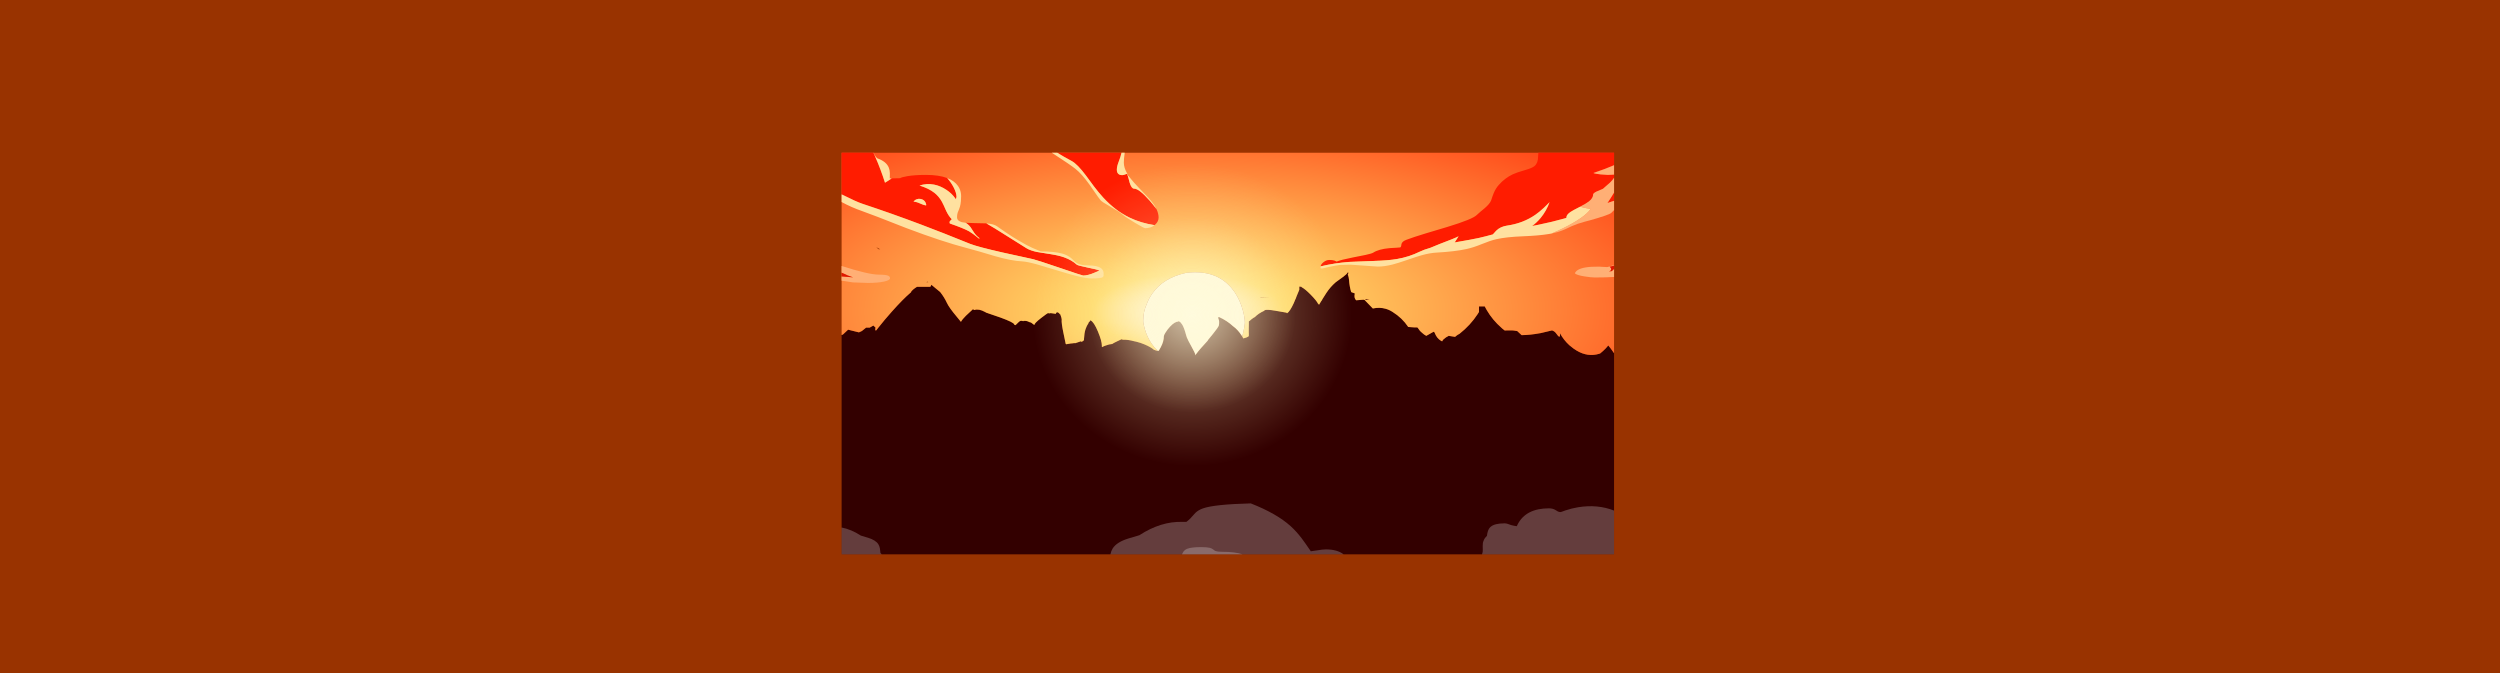 <?xml version="1.0" encoding="UTF-8" standalone="no"?>
<svg xmlns:ffdec="https://www.free-decompiler.com/flash" xmlns:xlink="http://www.w3.org/1999/xlink" ffdec:objectType="frame" height="1259.95px" width="4680.0px" xmlns="http://www.w3.org/2000/svg">
  <rect width="100%" height="100%" fill="#333333" stroke="none"/>
  <g transform="matrix(1.0, 0.0, 0.0, 1.0, 2200.0, 619.95)">
    <use ffdec:characterId="2" height="1240.0" id="am_Frame" transform="matrix(1.12, 0.0, 0.0, 1.016, -2200.0, -619.95)" width="4180.0" xlink:href="#sprite0"/>
    <use ffdec:characterId="1130" height="751.8" id="am_Parallax_4_0" transform="matrix(1.0, 0.0, 0.0, 1.0, -624.5, -334.0)" width="1446.05" xlink:href="#sprite1"/>
  </g>
  <defs>
    <g id="sprite0" transform="matrix(1.0, 0.0, 0.0, 1.0, 0.0, 0.0)">
      <use ffdec:characterId="1" height="1240.0" transform="matrix(1.0, 0.0, 0.0, 1.0, 0.0, 0.0)" width="4180.0" xlink:href="#shape0"/>
    </g>
    <g id="shape0" transform="matrix(1.0, 0.0, 0.0, 1.0, 0.0, 0.0)">
      <path d="M4180.0 1240.0 L2090.0 1240.0 0.0 1240.0 0.0 0.0 2090.0 0.0 4180.0 0.0 4180.0 1240.0" fill="#993300" fill-rule="evenodd" stroke="none"/>
    </g>
    <g id="sprite1" transform="matrix(1.0, 0.0, 0.0, 1.0, -1320.0, 0.0)">
      <use ffdec:characterId="1129" height="751.8" transform="matrix(1.0, 0.0, 0.0, 1.0, 1320.0, 0.0)" width="1446.05" xlink:href="#shape1"/>
    </g>
    <g id="shape1" transform="matrix(1.0, 0.0, 0.0, 1.0, -1320.0, 0.0)">
      <path d="M2069.95 343.8 L2071.95 347.6 Q2078.6 346.15 2082.2 343.35 L2082.3 338.95 2082.25 337.85 2082.15 336.3 2082.2 329.35 Q2082.2 322.25 2082.35 317.75 L2082.2 316.95 2082.4 316.35 2082.45 315.15 2083.3 315.15 Q2084.65 313.75 2087.55 311.5 2091.15 308.6 2093.55 307.65 2100.3 300.65 2111.6 295.6 L2111.25 295.0 Q2115.05 292.75 2131.7 295.7 L2151.95 299.2 Q2153.2 299.2 2153.75 300.55 2159.05 297.55 2166.55 281.3 L2169.5 274.15 2170.25 272.85 Q2171.1 271.1 2171.45 269.3 L2176.75 256.6 2176.75 250.4 2179.25 250.95 2179.6 250.2 2181.65 251.95 Q2187.75 255.2 2197.7 265.25 2203.2 270.8 2207.4 275.95 2211.0 280.5 2211.4 281.95 L2213.75 284.5 2217.9 277.65 2219.1 276.15 2220.0 274.2 2227.35 262.6 Q2235.0 251.05 2244.2 243.1 L2244.95 242.45 2245.75 241.85 Q2249.6 238.8 2258.2 232.8 2265.15 227.95 2267.8 223.7 L2268.3 222.9 2268.45 226.55 2266.65 229.55 2267.8 228.25 Q2269.45 233.0 2269.85 237.85 2270.8 250.9 2273.95 260.85 L2280.65 263.3 2280.5 264.5 Q2278.95 272.3 2283.3 276.2 L2296.8 275.05 2299.05 275.65 2314.45 291.55 Q2327.05 288.8 2338.5 292.1 2345.35 294.0 2351.7 298.2 2369.4 309.25 2380.7 326.1 L2385.6 326.5 2385.6 326.3 2385.65 326.5 2392.25 326.95 Q2395.85 326.75 2397.75 326.9 L2397.8 327.35 2398.3 327.4 2402.1 332.65 2404.0 334.75 2404.75 335.4 2406.75 337.2 Q2410.1 340.45 2414.5 342.75 L2428.0 335.15 2429.1 335.4 2429.75 336.15 2430.45 337.5 2430.5 337.7 Q2434.25 347.35 2442.0 351.95 L2444.15 353.05 2445.65 350.45 2446.9 349.2 Q2451.15 345.25 2456.45 342.75 L2468.4 344.65 2470.6 342.75 Q2473.4 340.55 2476.75 338.9 2497.2 322.7 2510.5 302.3 L2513.2 297.95 2513.2 287.65 2523.95 287.65 2524.3 288.35 2524.6 288.85 2524.95 289.55 2525.65 290.9 2526.6 292.55 2527.75 294.65 Q2538.55 313.2 2555.25 327.7 L2555.4 327.85 2556.4 328.8 2557.4 329.6 2557.85 330.0 2558.05 330.05 2558.3 330.35 2561.2 332.65 2561.85 332.65 2570.0 332.55 2575.4 332.55 2578.45 332.8 2584.8 333.85 2593.0 341.45 Q2610.0 341.1 2626.55 337.95 L2627.8 337.8 2629.45 337.45 2630.85 337.1 2646.6 333.35 2647.7 333.1 2648.6 332.9 2649.8 332.55 2649.95 332.65 2650.25 332.75 2651.15 333.0 2653.6 334.3 Q2655.85 335.65 2657.4 337.9 2666.25 350.9 2664.6 337.6 2671.7 350.65 2682.25 360.25 2686.05 363.6 2690.3 366.65 L2696.15 370.45 Q2716.8 382.75 2737.95 376.4 L2738.95 376.0 2739.95 375.75 Q2745.45 371.35 2750.0 366.65 L2751.5 365.0 2755.2 360.7 2755.3 360.85 2759.95 366.65 2766.0 375.2 2766.0 751.8 1320.0 751.8 1320.0 341.25 Q1321.35 340.7 1322.65 340.1 L1332.15 331.2 1352.4 336.25 1357.85 333.75 1365.9 327.3 1372.7 327.3 1379.4 323.45 1383.5 327.3 1383.05 330.15 Q1382.9 333.65 1384.85 332.45 L1388.4 327.85 Q1400.6 312.4 1414.05 297.35 1435.3 273.5 1449.1 261.85 L1450.15 260.9 1450.1 260.85 1449.85 260.55 Q1452.75 256.05 1461.0 251.0 L1486.05 251.0 1488.1 247.15 1497.4 254.9 1504.5 260.7 Q1512.5 270.95 1517.1 281.05 1521.15 289.9 1535.85 307.35 L1543.4 316.55 Q1545.7 312.05 1552.55 305.25 L1564.15 294.45 1564.2 294.05 1564.55 294.05 1565.55 293.15 1567.45 293.4 1567.45 294.25 1568.65 294.35 Q1576.7 291.6 1588.3 297.95 L1590.85 299.4 1617.2 308.45 Q1643.0 317.85 1643.0 321.4 L1642.95 321.6 1645.5 322.8 1645.8 322.5 Q1652.05 316.2 1654.55 314.45 L1655.4 315.15 Q1656.45 314.45 1657.3 314.45 L1660.3 315.5 1660.1 315.1 Q1660.35 314.8 1660.75 314.7 L1662.9 314.7 Q1667.6 314.7 1671.45 317.1 1673.1 317.05 1675.05 318.2 L1680.7 322.45 Q1680.9 319.1 1693.4 309.4 1705.15 300.25 1707.2 299.8 L1707.7 300.95 Q1709.8 300.25 1711.65 300.25 L1717.7 301.05 1720.8 301.6 Q1721.2 300.35 1721.75 299.65 1723.3 297.8 1725.6 299.25 1727.25 300.25 1728.75 302.45 L1729.4 302.5 1730.45 305.8 Q1731.7 308.8 1732.0 312.0 1731.25 318.65 1735.4 338.1 L1739.45 357.6 1740.4 358.5 Q1750.35 356.6 1754.0 356.6 L1754.2 356.25 1754.45 356.45 1756.6 356.15 1756.25 356.85 Q1760.25 355.25 1768.25 352.85 L1768.5 352.45 Q1768.75 352.45 1768.75 353.8 L1768.7 354.4 1771.5 352.65 1773.65 350.85 1773.75 348.4 Q1774.2 338.0 1776.5 330.65 1778.55 324.25 1782.3 318.7 L1782.75 317.1 1784.1 316.2 1784.65 315.5 Q1784.7 314.35 1785.2 314.05 1785.4 313.85 1785.85 313.8 L1786.05 313.9 Q1792.25 316.55 1799.85 334.7 1807.2 352.2 1807.2 361.35 L1807.1 362.55 1807.45 363.85 Q1810.15 362.35 1813.8 361.05 1821.75 358.15 1825.45 358.15 L1825.7 357.8 1825.95 358.35 Q1828.95 356.2 1834.95 353.4 L1843.95 349.1 Q1845.25 349.3 1846.95 350.1 L1848.3 349.95 Q1856.9 349.95 1866.85 352.65 L1871.35 353.6 Q1879.25 355.45 1887.35 358.9 1898.9 363.8 1904.65 368.8 1909.1 370.65 1911.6 370.8 L1911.85 370.8 1912.0 370.8 1913.75 370.8 1913.75 370.65 1917.6 363.8 Q1923.25 353.2 1923.25 343.3 1923.25 341.45 1926.65 336.15 1930.25 330.4 1934.85 325.5 1944.1 315.65 1950.65 316.15 L1950.55 314.65 Q1952.35 315.7 1953.85 317.15 L1955.05 318.0 1954.95 318.3 Q1957.3 320.75 1959.0 324.15 L1961.1 329.15 Q1963.0 334.05 1964.85 341.2 L1966.25 345.7 Q1968.4 351.1 1974.4 361.8 1982.05 375.45 1982.05 377.95 L1981.9 379.25 Q1983.95 376.1 1987.15 372.35 1990.55 367.9 2001.9 355.55 L2005.4 351.7 2005.85 350.55 2015.25 339.0 Q2025.1 326.7 2025.1 325.15 L2025.1 325.0 2025.3 325.15 2025.6 324.8 2025.75 324.95 Q2027.4 318.9 2026.3 313.15 L2025.7 311.65 2025.25 311.2 2025.35 310.85 2025.1 309.05 Q2025.1 307.7 2025.4 307.65 L2026.25 307.4 Q2041.8 314.45 2052.9 324.9 L2053.1 325.0 2053.25 325.1 2053.4 325.25 2053.55 325.35 Q2057.05 327.8 2060.55 331.6 L2061.6 332.7 2064.75 336.4 Q2067.9 340.4 2069.95 343.8 M2758.35 424.05 L2758.45 423.95 2757.75 424.0 2758.35 424.05 M2104.2 270.6 L2103.75 270.15 2119.65 270.6 2104.2 270.6 M2299.9 274.15 L2299.45 273.7 Q2301.55 273.7 2303.6 274.25 L2308.8 275.45 2302.25 275.45 2299.9 274.15 M2207.1 325.35 L2206.65 326.2 2206.75 326.5 2207.1 325.35 M1482.2 242.35 L1478.3 242.35 Q1479.65 241.75 1481.0 241.3 L1482.2 242.35" fill="#330000" fill-rule="evenodd" stroke="none"/>
      <path d="M2766.0 375.2 L2759.95 366.65 2755.3 360.85 2755.2 360.7 2751.5 365.0 2750.0 366.65 Q2745.45 371.35 2739.95 375.75 L2738.95 376.0 2737.95 376.4 Q2716.8 382.75 2696.15 370.45 L2690.3 366.65 Q2686.05 363.6 2682.25 360.25 2671.7 350.65 2664.6 337.6 2666.25 350.9 2657.4 337.9 2655.85 335.65 2653.6 334.3 L2651.15 333.0 2650.25 332.75 2649.95 332.65 2649.8 332.55 2648.6 332.9 2647.7 333.1 2646.6 333.35 2630.85 337.1 2629.45 337.45 2627.8 337.8 2626.55 337.95 Q2610.0 341.1 2593.0 341.45 L2584.8 333.85 2578.45 332.8 2575.4 332.55 2570.0 332.55 2561.85 332.65 2561.2 332.65 2558.3 330.35 2558.05 330.05 2557.85 330.0 2557.4 329.6 2556.4 328.8 2555.4 327.85 2555.25 327.7 Q2538.55 313.2 2527.75 294.65 L2526.6 292.55 2525.65 290.9 2524.95 289.55 2524.6 288.85 2524.3 288.35 2523.95 287.65 2513.2 287.65 2513.2 297.95 2510.5 302.3 Q2497.2 322.7 2476.75 338.9 2473.4 340.55 2470.6 342.75 L2468.4 344.65 2456.45 342.75 Q2451.15 345.25 2446.9 349.2 L2445.65 350.45 2444.15 353.05 2442.0 351.95 Q2434.25 347.35 2430.5 337.7 L2430.45 337.5 2429.75 336.15 2429.1 335.4 2428.0 335.15 2414.5 342.75 Q2410.1 340.45 2406.75 337.2 L2404.75 335.4 2404.0 334.75 2402.1 332.65 2398.3 327.4 2397.8 327.35 2397.75 326.9 Q2395.85 326.75 2392.25 326.95 L2385.65 326.5 2385.6 326.3 2385.6 326.5 2380.7 326.1 Q2369.4 309.25 2351.7 298.2 2345.35 294.0 2338.5 292.1 2327.05 288.8 2314.45 291.55 L2299.05 275.65 2296.8 275.05 2283.3 276.2 Q2278.95 272.3 2280.5 264.5 L2280.65 263.3 2273.95 260.85 Q2270.8 250.9 2269.85 237.85 2269.45 233.0 2267.8 228.25 L2266.65 229.55 2268.45 226.55 2268.3 222.9 2267.8 223.7 Q2265.15 227.95 2258.2 232.8 2249.6 238.8 2245.75 241.85 L2244.95 242.45 2244.2 243.1 Q2235.0 251.05 2227.35 262.6 L2220.0 274.2 2219.1 276.15 2217.9 277.65 2213.75 284.5 2211.4 281.95 Q2211.0 280.5 2207.4 275.95 2203.2 270.8 2197.7 265.25 2187.75 255.2 2181.65 251.95 L2179.6 250.2 2179.25 250.95 2176.75 250.4 2176.75 256.6 2171.45 269.3 Q2171.1 271.1 2170.25 272.85 L2169.5 274.15 2166.55 281.3 Q2159.05 297.55 2153.75 300.55 2153.2 299.2 2151.95 299.2 L2131.7 295.7 Q2115.05 292.75 2111.25 295.0 L2111.6 295.6 Q2100.3 300.65 2093.55 307.65 2091.15 308.6 2087.55 311.5 2084.65 313.75 2083.3 315.15 L2082.45 315.15 2082.4 316.35 2082.2 316.95 2082.35 317.75 Q2082.2 322.25 2082.2 329.35 L2082.15 336.3 2082.25 337.85 2082.3 338.95 2082.2 343.35 Q2078.6 346.15 2071.95 347.6 L2069.95 343.8 Q2071.95 336.8 2073.35 329.0 2074.85 320.9 2074.85 318.15 2074.85 308.85 2071.15 295.2 2066.0 276.05 2055.9 261.2 2026.2 217.45 1965.05 224.8 1922.05 234.1 1901.35 263.85 1894.8 273.3 1891.1 283.45 1884.6 297.55 1884.6 314.45 1884.6 319.8 1887.5 329.9 1891.7 344.45 1899.65 356.4 1905.0 364.5 1911.6 370.8 1909.1 370.65 1904.65 368.8 1898.9 363.8 1887.35 358.9 1879.25 355.45 1871.35 353.6 L1866.85 352.65 Q1856.9 349.95 1848.3 349.95 L1846.95 350.1 Q1845.25 349.3 1843.95 349.1 L1834.95 353.4 Q1828.95 356.2 1825.95 358.35 L1825.7 357.8 1825.45 358.15 Q1821.75 358.15 1813.8 361.05 1810.15 362.35 1807.45 363.85 L1807.1 362.55 1807.2 361.35 Q1807.2 352.2 1799.85 334.7 1792.25 316.55 1786.05 313.9 L1785.85 313.8 Q1785.4 313.85 1785.2 314.05 1784.7 314.35 1784.65 315.5 L1784.1 316.2 1782.75 317.1 1782.3 318.7 Q1778.55 324.25 1776.5 330.65 1774.2 338.0 1773.75 348.4 L1773.65 350.85 1771.5 352.65 1768.7 354.4 1768.75 353.8 Q1768.75 352.45 1768.5 352.45 L1768.25 352.85 Q1760.25 355.25 1756.25 356.85 L1756.6 356.15 1754.45 356.45 1754.2 356.25 1754.0 356.6 Q1750.35 356.6 1740.4 358.5 L1739.45 357.6 1735.4 338.1 Q1731.25 318.65 1732.0 312.0 1731.7 308.8 1730.45 305.8 L1729.4 302.5 1728.75 302.45 Q1727.25 300.25 1725.6 299.25 1723.3 297.8 1721.75 299.65 1721.2 300.35 1720.8 301.6 L1717.7 301.05 1711.65 300.25 Q1709.8 300.25 1707.7 300.95 L1707.2 299.8 Q1705.15 300.25 1693.4 309.4 1680.9 319.1 1680.7 322.45 L1675.05 318.2 Q1673.1 317.05 1671.45 317.1 1667.6 314.7 1662.9 314.7 L1660.75 314.7 Q1660.35 314.8 1660.1 315.1 L1660.3 315.5 1657.3 314.45 Q1656.45 314.45 1655.4 315.15 L1654.55 314.45 Q1652.05 316.2 1645.8 322.5 L1645.5 322.8 1642.95 321.6 1643.0 321.4 Q1643.0 317.85 1617.2 308.45 L1590.85 299.4 1588.3 297.95 Q1576.7 291.6 1568.65 294.35 L1567.45 294.25 1567.45 293.4 1565.55 293.15 1564.55 294.05 1564.2 294.05 1564.15 294.45 1552.55 305.25 Q1545.7 312.05 1543.4 316.55 L1535.85 307.35 Q1521.15 289.9 1517.1 281.05 1512.5 270.95 1504.5 260.7 L1497.4 254.9 1488.1 247.15 1486.05 251.0 1461.0 251.0 Q1452.75 256.05 1449.85 260.55 L1450.1 260.85 1450.15 260.9 1449.1 261.85 Q1435.3 273.5 1414.05 297.35 1400.6 312.4 1388.4 327.85 L1384.85 332.45 Q1382.9 333.65 1383.05 330.15 L1383.5 327.3 1379.4 323.45 1372.7 327.3 1365.9 327.3 1357.85 333.75 1352.4 336.25 1332.15 331.2 1322.65 340.1 Q1321.35 340.7 1320.0 341.25 L1320.0 0.0 2766.05 0.0 2766.0 375.2 M2299.9 274.15 L2302.25 275.45 2308.8 275.45 2303.6 274.25 Q2301.55 273.7 2299.45 273.7 L2299.9 274.15 M2104.2 270.6 L2119.65 270.6 2103.75 270.15 2104.2 270.6 M1390.9 81.65 Q1393.35 84.3 1394.65 84.7 L1392.45 82.25 1388.6 78.5 1388.6 78.95 1390.9 81.65 M1392.3 180.7 L1384.9 176.75 1388.9 180.55 1392.3 180.7 M1482.2 242.35 L1481.0 241.3 Q1479.65 241.75 1478.3 242.35 L1482.2 242.35" fill="url(#gradient0)" fill-rule="evenodd" stroke="none"/>
      <path d="M2069.95 343.8 Q2067.9 340.4 2064.75 336.4 L2061.6 332.7 2060.55 331.6 Q2057.05 327.8 2053.55 325.35 L2053.4 325.25 2053.25 325.1 2053.1 325.0 2052.9 324.9 Q2041.8 314.45 2026.25 307.4 L2025.4 307.65 Q2025.1 307.7 2025.1 309.05 L2025.35 310.85 2025.25 311.2 2025.7 311.65 2026.3 313.15 Q2027.4 318.9 2025.75 324.95 L2025.6 324.8 2025.3 325.15 2025.1 325.0 2025.1 325.15 Q2025.1 326.7 2015.25 339.0 L2005.85 350.55 2005.4 351.7 2001.9 355.55 Q1990.55 367.9 1987.15 372.35 1983.95 376.1 1981.9 379.25 L1982.05 377.95 Q1982.05 375.45 1974.4 361.8 1968.4 351.1 1966.25 345.7 L1964.85 341.2 Q1963.0 334.05 1961.1 329.15 L1959.0 324.15 Q1957.3 320.75 1954.95 318.3 L1955.05 318.0 1953.85 317.15 Q1952.35 315.7 1950.55 314.65 L1950.65 316.15 Q1944.1 315.65 1934.85 325.5 1930.25 330.4 1926.65 336.15 1923.25 341.45 1923.25 343.3 1923.25 353.2 1917.6 363.8 L1913.75 370.65 1913.75 370.8 1912.0 370.8 1911.85 370.8 1911.6 370.8 Q1905.0 364.5 1899.65 356.4 1891.7 344.45 1887.5 329.9 1884.6 319.8 1884.6 314.45 1884.6 297.55 1891.1 283.45 1894.8 273.3 1901.35 263.85 1922.05 234.1 1965.05 224.8 2026.2 217.45 2055.9 261.2 2066.0 276.05 2071.15 295.2 2074.85 308.85 2074.85 318.15 2074.85 320.9 2073.35 329.0 2071.95 336.8 2069.95 343.8" fill="#fffff0" fill-rule="evenodd" stroke="none"/>
      <path d="M2766.0 40.9 L2766.0 46.9 Q2763.2 51.4 2758.15 56.15 L2748.2 64.9 2745.4 67.4 2745.25 67.45 Q2735.4 71.5 2732.4 73.05 2726.85 76.0 2726.85 78.25 2726.85 84.85 2719.0 91.15 2713.95 95.15 2702.4 101.0 L2701.75 101.35 Q2688.45 108.05 2684.55 110.7 2676.75 116.0 2676.75 121.05 L2676.75 121.9 2671.15 123.55 Q2650.75 129.4 2624.15 134.85 L2612.65 137.1 Q2621.45 130.65 2628.65 122.0 2639.3 109.1 2645.35 92.45 L2634.6 103.05 Q2626.55 110.6 2618.65 116.1 2595.6 132.1 2565.75 136.35 2552.95 138.25 2545.2 146.1 L2539.1 152.85 2525.95 156.35 Q2515.15 159.35 2496.35 162.8 L2467.6 167.9 2469.5 165.0 2474.95 156.35 Q2472.15 158.05 2461.65 162.25 L2439.55 170.8 Q2429.9 174.55 2422.2 177.95 L2422.15 177.95 Q2409.85 181.5 2402.4 185.15 2382.45 195.05 2359.65 198.95 2343.5 201.75 2316.8 202.55 L2269.85 204.4 Q2241.9 206.6 2216.6 212.75 2217.15 209.0 2221.75 205.15 2227.1 200.7 2232.9 200.7 2239.6 200.7 2242.9 201.95 L2246.6 203.75 Q2255.2 200.25 2277.3 195.95 L2300.95 191.25 Q2312.5 188.75 2315.3 186.95 2325.15 180.45 2345.8 178.55 L2359.25 177.75 2365.85 177.2 Q2367.05 176.4 2367.5 174.5 L2368.05 170.9 Q2369.4 165.85 2377.1 163.0 2389.85 158.15 2413.2 151.05 L2453.65 138.95 Q2501.6 124.35 2509.15 116.4 2511.25 114.15 2515.7 110.5 L2523.55 104.05 Q2533.3 95.7 2535.85 89.35 2538.45 81.15 2540.55 76.05 2544.35 66.75 2550.35 60.1 2561.6 47.35 2576.3 40.4 2583.85 36.85 2600.0 32.25 2612.65 28.7 2617.15 24.85 2623.8 19.25 2623.8 7.3 L2624.35 0.0 2766.0 0.0 2766.0 23.3 Q2748.65 30.85 2727.3 37.9 2730.05 39.35 2740.7 40.5 L2754.45 41.45 2766.0 40.9 M2766.0 74.55 L2766.0 90.0 2763.55 90.75 2759.5 92.1 2756.9 93.0 2753.6 94.1 2760.15 84.1 2766.0 74.55 M1844.0 0.0 Q1842.3 7.5 1839.0 15.9 1835.2 25.5 1835.2 31.7 1835.2 34.95 1836.2 37.05 1838.45 41.9 1845.05 41.9 1847.55 41.9 1850.25 40.8 1852.95 39.65 1854.45 39.65 1856.05 43.35 1859.25 56.15 1862.65 67.15 1867.5 67.15 1876.8 67.15 1896.6 89.55 1903.3 97.2 1909.35 105.3 1913.4 113.7 1913.4 121.3 1913.4 128.8 1906.8 134.7 L1905.9 135.55 Q1880.35 131.7 1859.0 121.4 1832.45 108.55 1809.85 84.05 1801.65 75.15 1792.3 62.85 L1777.6 42.9 Q1761.3 21.05 1750.45 15.3 1735.45 7.3 1723.75 0.0 L1844.0 0.0 M1859.5 46.4 Q1855.8 42.35 1854.6 38.95 1856.3 41.95 1858.5 45.0 L1859.5 46.4 M1320.0 77.9 L1320.0 0.0 1379.65 0.0 1382.35 6.15 Q1393.3 31.15 1401.2 56.1 1406.4 53.15 1413.75 48.0 L1429.35 47.65 Q1432.6 45.6 1442.65 43.9 1456.9 41.45 1478.0 41.45 1502.15 41.45 1517.6 47.35 1525.0 55.6 1529.75 64.9 1535.1 75.3 1535.1 82.7 L1533.95 87.05 1532.6 85.15 Q1526.35 76.2 1516.2 69.45 1505.05 61.95 1492.85 59.55 1478.9 56.9 1465.85 61.4 1483.2 66.75 1493.8 75.1 1502.1 81.7 1507.65 91.55 1510.8 97.3 1515.7 108.7 1520.4 118.65 1526.25 124.4 1522.0 128.4 1522.0 129.7 L1522.5 132.4 Q1548.0 141.2 1558.6 147.05 1564.8 150.5 1577.25 160.75 L1578.2 159.9 Q1572.7 156.25 1568.3 150.05 1563.95 142.95 1561.45 139.5 1557.5 134.25 1552.15 131.1 L1566.6 131.65 Q1585.25 131.8 1590.95 132.2 L1607.4 141.95 1665.75 178.5 Q1673.15 183.15 1686.2 185.8 L1710.95 189.75 Q1726.65 192.15 1736.7 195.8 1750.65 200.75 1760.35 209.55 1761.85 211.0 1780.6 214.9 1799.7 218.85 1801.05 219.75 L1802.1 220.85 Q1797.25 222.95 1794.3 224.2 1781.1 229.95 1772.25 229.95 1770.7 229.95 1729.0 215.7 1685.3 200.85 1678.85 199.35 1645.5 192.25 1620.75 186.6 1573.7 175.85 1560.45 170.5 1508.25 149.3 1468.45 134.3 1414.3 113.85 1359.1 95.55 1347.8 91.85 1320.0 77.9 M1537.65 125.7 L1538.15 126.3 1537.9 126.05 1537.55 125.95 1537.65 125.7 M1478.45 97.8 Q1476.95 88.4 1468.15 86.5 1464.35 85.7 1460.7 87.0 1456.9 88.35 1454.6 91.55 1459.85 91.7 1466.5 94.8 1473.75 98.2 1478.0 98.65 L1478.45 97.8" fill="#ff1c00" fill-rule="evenodd" stroke="none"/>
      <path d="M2766.0 40.9 L2754.45 41.45 2740.7 40.5 Q2730.05 39.35 2727.3 37.9 2748.65 30.85 2766.0 23.3 L2766.0 40.9 M2702.4 101.0 Q2713.95 95.15 2719.0 91.15 2726.85 84.85 2726.85 78.25 2726.85 76.0 2732.4 73.05 2735.4 71.5 2745.25 67.45 L2745.4 67.4 2748.2 64.9 2758.15 56.15 Q2763.2 51.4 2766.0 46.9 L2766.0 74.55 2760.15 84.1 2753.6 94.1 2756.9 93.0 2759.5 92.1 2763.55 90.75 2766.0 90.0 2766.0 107.4 2761.0 112.4 Q2759.2 114.25 2749.9 117.55 L2736.7 121.85 Q2721.9 126.4 2710.45 129.25 2697.6 132.6 2686.2 137.7 2674.8 143.25 2668.35 145.75 2659.75 149.05 2648.85 151.25 2659.55 146.75 2670.85 141.15 2710.9 121.4 2722.15 105.3 2707.6 102.7 2702.4 101.0 M2766.0 217.55 L2766.0 232.5 Q2752.6 233.5 2729.9 233.5 2723.6 233.5 2711.3 231.6 2695.15 229.05 2692.65 225.5 L2692.75 225.3 Q2693.1 224.4 2693.7 223.6 2699.6 214.95 2723.7 213.5 2737.35 212.7 2751.9 214.0 L2753.65 214.05 Q2759.75 212.05 2766.0 210.25 L2766.0 211.35 2757.75 213.55 2759.65 215.05 Q2760.55 216.1 2760.55 218.85 2760.55 220.6 2756.7 222.1 L2761.9 221.55 Q2763.65 219.35 2766.0 217.55 M1320.0 224.5 L1320.0 211.95 Q1370.5 228.2 1389.95 228.2 1403.35 228.2 1407.8 230.45 L1408.95 231.2 1409.85 232.25 1409.9 232.4 1410.0 232.45 1410.05 232.6 1410.1 232.7 1410.15 232.8 1410.45 233.85 1410.5 233.95 1410.5 234.05 1410.55 234.15 1410.55 234.2 1410.55 234.35 1410.6 234.5 1410.6 234.55 1410.6 234.75 1410.6 234.85 1410.6 234.95 1410.6 235.05 Q1410.6 238.65 1399.4 241.15 1387.7 243.7 1369.4 243.7 L1340.9 242.7 1326.55 240.4 1320.0 239.55 1320.0 231.55 1341.55 233.25 Q1329.45 229.3 1325.4 226.85 L1320.0 224.5" fill="#ffaf75" fill-rule="evenodd" stroke="none"/>
      <path d="M2216.6 212.75 Q2241.9 206.6 2269.85 204.4 L2316.8 202.55 Q2343.5 201.75 2359.65 198.95 2382.45 195.05 2402.4 185.15 2409.85 181.5 2422.15 177.95 L2422.2 177.95 Q2429.9 174.55 2439.55 170.8 L2461.65 162.25 Q2472.15 158.05 2474.95 156.35 L2469.5 165.0 2467.6 167.9 2496.35 162.8 Q2515.15 159.35 2525.95 156.35 L2539.1 152.85 2545.2 146.1 Q2552.95 138.25 2565.75 136.35 2595.6 132.1 2618.65 116.1 2626.55 110.6 2634.6 103.05 L2645.35 92.45 Q2639.3 109.1 2628.65 122.0 2621.45 130.65 2612.65 137.1 L2624.15 134.85 Q2650.75 129.4 2671.15 123.55 L2676.75 121.9 2676.75 121.05 Q2676.75 116.0 2684.55 110.7 2688.45 108.05 2701.75 101.35 L2702.4 101.0 Q2707.6 102.7 2722.15 105.3 2710.9 121.4 2670.85 141.15 2659.55 146.75 2648.85 151.25 L2642.95 152.25 Q2625.05 155.2 2596.2 156.35 2564.55 157.55 2545.55 161.85 2534.5 164.35 2518.85 170.8 2503.35 177.2 2490.15 180.15 2468.65 184.95 2433.3 186.95 2421.2 187.6 2405.9 191.85 2397.75 194.1 2378.5 200.75 2360.95 206.8 2351.15 209.3 2336.0 213.1 2323.75 213.1 L2298.45 211.35 2273.2 209.55 2253.05 210.0 Q2245.05 211.0 2233.45 213.5 L2219.85 216.65 2217.65 216.6 2217.0 216.4 2216.95 216.35 2216.95 216.25 2216.85 216.05 Q2216.55 215.5 2216.5 214.35 L2216.5 214.05 2216.5 213.75 2216.6 212.75 M1909.35 105.3 Q1903.3 97.2 1896.6 89.55 1876.8 67.15 1867.5 67.15 1862.65 67.15 1859.25 56.15 1856.05 43.35 1854.45 39.65 1852.95 39.65 1850.25 40.8 1847.55 41.9 1845.05 41.9 1838.45 41.9 1836.2 37.05 1835.2 34.95 1835.2 31.7 1835.2 25.5 1839.0 15.9 1842.3 7.5 1844.0 0.0 L1849.95 0.0 Q1848.3 11.8 1848.3 18.4 1848.3 28.1 1854.6 38.95 1855.8 42.35 1859.5 46.4 L1859.6 46.5 1860.65 47.85 Q1866.2 55.0 1877.05 66.3 L1877.85 67.15 1880.85 70.2 Q1897.2 86.8 1903.25 95.15 1907.0 100.35 1909.35 105.3 M1723.75 0.0 Q1735.45 7.3 1750.45 15.3 1761.3 21.05 1777.6 42.9 L1792.3 62.85 Q1801.65 75.15 1809.85 84.05 1832.45 108.55 1859.0 121.4 1880.35 131.7 1905.9 135.55 1898.75 141.25 1888.1 141.25 1886.25 141.25 1869.6 131.4 1852.6 121.3 1847.4 116.85 1839.9 110.4 1822.75 100.7 1807.3 92.05 1804.75 88.9 1801.15 84.45 1794.95 75.4 L1783.95 59.55 Q1769.5 39.45 1757.95 30.35 1746.9 21.65 1720.65 4.7 L1713.45 0.0 1723.75 0.0 M1590.95 132.2 L1591.45 132.25 Q1604.9 133.35 1611.0 137.7 1627.25 149.3 1640.15 157.5 1651.05 164.3 1666.2 172.75 1675.55 177.85 1692.8 184.7 1718.75 184.75 1733.15 188.8 1743.5 191.75 1750.35 197.8 L1755.3 202.6 Q1758.25 205.3 1760.75 206.8 1767.85 210.9 1781.4 210.9 1798.65 210.9 1805.7 216.2 1807.5 217.55 1808.6 219.25 1810.25 221.65 1810.4 224.9 L1810.4 225.1 1810.4 225.35 1810.4 225.5 1810.4 229.95 1810.4 230.05 Q1810.15 232.05 1808.55 233.05 1805.05 235.3 1787.95 235.3 1777.85 235.3 1758.65 230.45 1745.9 227.2 1721.55 219.7 1694.05 211.3 1685.1 208.8 1666.5 203.7 1657.8 203.35 1638.95 202.55 1608.1 193.85 1572.55 183.1 1554.8 178.5 1507.75 166.25 1440.95 140.95 1376.4 115.45 1358.65 109.3 1337.9 102.05 1320.0 92.25 L1320.0 77.9 Q1347.8 91.85 1359.1 95.55 1414.3 113.85 1468.45 134.3 1508.25 149.3 1560.45 170.5 1573.7 175.85 1620.75 186.6 1645.5 192.25 1678.85 199.35 1685.3 200.85 1729.0 215.7 1770.7 229.95 1772.25 229.95 1781.1 229.95 1794.3 224.2 1797.25 222.95 1802.1 220.85 L1801.05 219.75 Q1799.7 218.85 1780.6 214.9 1761.85 211.0 1760.35 209.55 1750.65 200.75 1736.7 195.8 1726.65 192.15 1710.95 189.75 L1686.2 185.8 Q1673.15 183.15 1665.75 178.5 L1607.4 141.95 1590.95 132.2 M1379.65 0.0 L1380.0 0.0 Q1382.75 6.9 1386.7 10.4 1403.75 16.35 1408.35 27.9 1410.1 32.25 1410.3 38.15 L1410.15 48.1 1413.75 48.0 Q1406.4 53.15 1401.2 56.1 1393.3 31.15 1382.35 6.15 L1379.65 0.0 M1517.6 47.35 Q1531.2 52.55 1538.0 62.35 1542.6 69.0 1543.5 77.2 1543.95 81.35 1543.55 84.9 1543.55 96.9 1539.8 105.9 L1537.2 112.4 Q1536.05 116.3 1536.05 120.85 1536.05 123.65 1537.65 125.7 L1537.55 125.95 1537.9 126.05 1538.15 126.3 1538.45 126.6 Q1540.55 128.6 1544.5 129.75 L1545.15 129.95 1552.15 131.1 Q1557.5 134.25 1561.45 139.5 1563.95 142.95 1568.3 150.05 1572.7 156.25 1578.2 159.9 L1577.25 160.75 Q1564.8 150.5 1558.6 147.05 1548.0 141.2 1522.5 132.4 L1522.0 129.7 Q1522.0 128.4 1526.25 124.4 1520.4 118.65 1515.7 108.7 1510.8 97.3 1507.65 91.55 1502.1 81.7 1493.8 75.1 1483.2 66.75 1465.85 61.4 1478.9 56.9 1492.85 59.55 1505.05 61.95 1516.2 69.45 1526.35 76.2 1532.6 85.15 L1533.95 87.05 1535.1 82.7 Q1535.1 75.3 1529.75 64.9 1525.0 55.6 1517.6 47.35 M1478.45 97.8 L1478.0 98.65 Q1473.75 98.2 1466.5 94.8 1459.85 91.7 1454.6 91.55 1456.9 88.35 1460.7 87.0 1464.35 85.7 1468.15 86.5 1476.95 88.4 1478.45 97.8" fill="#ffe1a0" fill-rule="evenodd" stroke="none"/>
      <path d="M2766.0 211.35 L2766.0 217.55 Q2763.65 219.35 2761.9 221.55 L2756.7 222.1 Q2760.55 220.6 2760.55 218.85 2760.55 216.1 2759.65 215.05 L2757.75 213.55 2766.0 211.35 M1320.0 231.55 L1320.0 224.5 1325.4 226.85 Q1329.45 229.3 1341.55 233.25 L1320.0 231.55" fill="#df1600" fill-rule="evenodd" stroke="none"/>
      <path d="M2217.65 216.6 L2217.3 216.55 2217.0 216.4 2217.65 216.6" fill="#d80111" fill-rule="evenodd" stroke="none"/>
      <path d="M2390.35 347.2 Q2390.35 387.95 2368.35 435.35 2344.25 487.4 2300.1 532.6 2250.2 583.7 2181.8 618.0 2104.5 656.8 2009.85 670.8 L1894.35 669.95 Q1799.75 659.45 1729.1 621.0 1668.2 587.9 1627.5 535.7 1593.55 492.1 1576.55 439.25 1562.45 395.85 1562.45 356.75 1562.45 305.8 1574.7 253.8 1591.2 183.65 1627.4 126.6 1672.2 55.75 1744.35 10.15 1752.65 4.9 1761.35 0.0 L2210.35 0.0 Q2263.55 39.6 2304.5 102.65 2347.35 168.7 2371.95 251.55 2381.05 282.35 2386.1 310.65 2390.35 334.25 2390.35 347.2" fill="url(#gradient1)" fill-rule="evenodd" stroke="none"/>
      <path d="M2615.85 371.2 Q2615.85 434.15 2581.9 507.35 2544.7 587.75 2476.45 657.6 2424.7 710.55 2360.15 751.8 L1528.5 751.8 Q1476.9 712.85 1437.5 662.35 1385.1 595.05 1358.75 513.4 1337.0 446.35 1337.0 385.9 1337.0 307.25 1355.95 226.9 1381.4 118.55 1437.35 30.4 1447.2 14.8 1457.95 0.0 L2487.5 0.0 Q2550.65 99.55 2587.4 223.45 2601.5 271.05 2609.3 314.7 2615.85 351.2 2615.85 371.2" fill="url(#gradient2)" fill-rule="evenodd" stroke="none"/>
      <path d="M1965.4 691.0 Q1969.75 687.75 1972.6 684.8 L1982.2 674.2 Q1987.8 668.8 1996.45 665.75 2017.9 658.15 2085.95 656.4 2134.5 675.4 2160.6 699.05 2171.25 708.7 2181.1 721.6 2185.8 727.7 2198.35 746.05 L2210.3 744.3 Q2221.05 742.5 2226.45 742.5 2247.65 742.5 2259.8 751.8 L1823.2 751.8 Q1824.45 745.55 1827.35 740.9 1834.85 728.85 1856.9 722.1 L1877.35 716.0 Q1917.8 689.7 1958.1 691.0 L1965.4 691.0" fill="#ffffff" fill-opacity="0.239" fill-rule="evenodd" stroke="none"/>
      <path d="M1355.95 716.65 L1369.4 720.7 Q1383.95 725.1 1388.85 733.05 1390.85 736.25 1391.65 740.5 1392.15 742.7 1392.6 748.1 L1392.65 749.05 1395.1 751.8 1320.0 751.8 1320.0 701.55 Q1337.95 704.95 1355.95 716.65 M1992.85 738.25 Q2003.85 738.25 2009.25 739.6 2012.95 740.5 2015.5 742.6 2018.35 745.0 2020.1 745.6 2023.9 747.0 2031.85 747.0 2056.8 747.0 2070.1 751.65 L2070.55 751.8 1957.15 751.8 1959.05 748.15 Q1961.55 743.45 1967.1 741.3 1975.2 738.25 1992.85 738.25 M2675.55 669.35 Q2686.8 665.6 2698.6 663.65 2735.05 657.65 2766.0 669.85 L2766.0 751.8 2518.85 751.8 Q2519.7 749.65 2520.05 747.25 2520.4 744.9 2520.15 736.2 2519.95 729.8 2521.75 726.5 2522.8 722.3 2528.0 717.25 2528.75 711.35 2530.05 707.85 2531.7 703.1 2535.0 700.25 2542.3 693.75 2561.3 693.75 2563.7 693.75 2566.75 694.7 L2573.25 696.95 Q2577.9 698.35 2583.95 699.1 L2585.35 696.1 Q2600.7 665.65 2644.15 665.65 2651.6 665.65 2656.95 669.15 L2660.95 671.6 Q2663.35 672.65 2666.35 672.65 2669.95 671.15 2675.55 669.35" fill="#ffffff" fill-opacity="0.239" fill-rule="evenodd" stroke="none"/>
    </g>
    <radialGradient cx="0" cy="0" gradientTransform="matrix(1.0E-4, -0.607, 1.54, 3.0E-4, 1968.85, 297.05)" gradientUnits="userSpaceOnUse" id="gradient0" r="819.2" spreadMethod="pad">
      <stop offset="0.004" stop-color="#ffffff"/>
      <stop offset="0.141" stop-color="#ffdb69"/>
      <stop offset="1.0" stop-color="#ff1c00"/>
    </radialGradient>
    <radialGradient cx="0" cy="0" gradientTransform="matrix(0.236, 0.0, 0.0, 0.224, 1976.45, 303.2)" gradientUnits="userSpaceOnUse" id="gradient1" r="819.2" spreadMethod="pad">
      <stop offset="0.0" stop-color="#fffad7" stop-opacity="0.549"/>
      <stop offset="1.0" stop-color="#ffeaa6" stop-opacity="0.0"/>
    </radialGradient>
    <radialGradient cx="0" cy="0" gradientTransform="matrix(0.365, 0.0, 0.0, 0.346, 1976.45, 303.2)" gradientUnits="userSpaceOnUse" id="gradient2" r="819.2" spreadMethod="pad">
      <stop offset="0.0" stop-color="#fffad7" stop-opacity="0.478"/>
      <stop offset="1.0" stop-color="#ffeaa6" stop-opacity="0.0"/>
    </radialGradient>
  </defs>
</svg>
